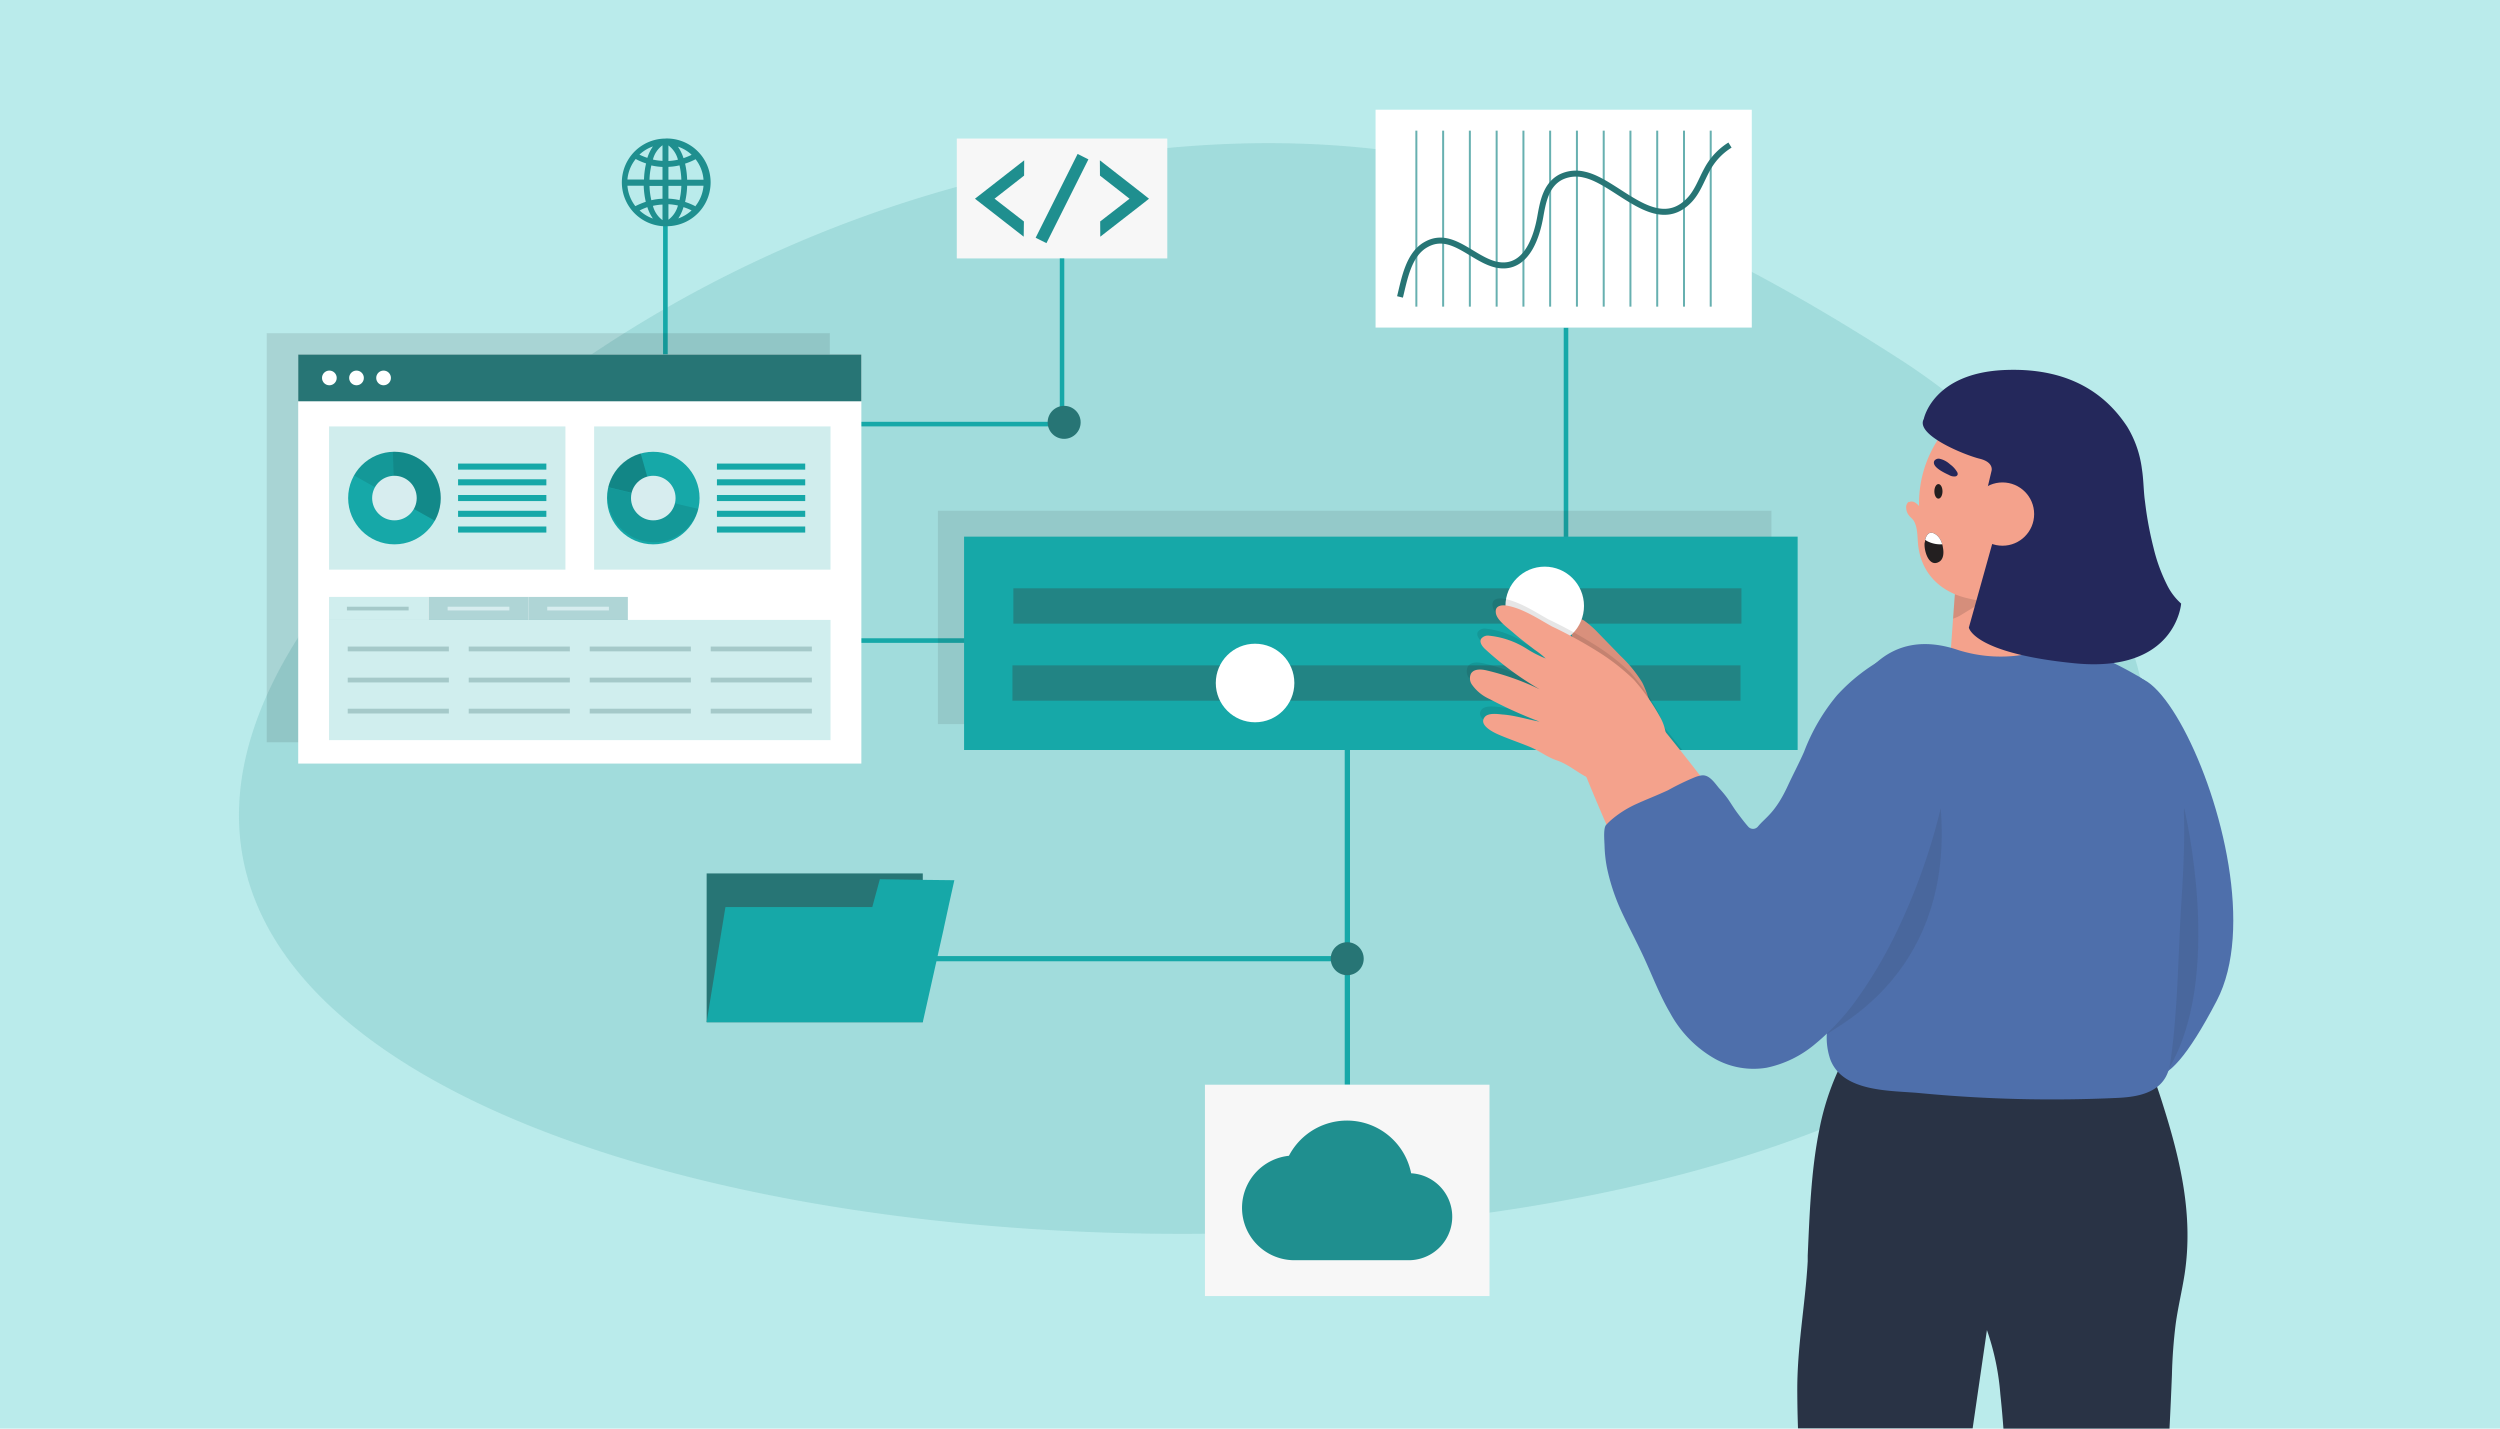 <svg id="Layer_1" data-name="Layer 1" xmlns="http://www.w3.org/2000/svg" width="350" height="200" viewBox="0 0 350 200"><defs><style>.cls-1{fill:#baebeb;}.cls-1,.cls-2{isolation:isolate;}.cls-2{fill:#399;opacity:0.18;}.cls-3{fill:#f7f7f7;}.cls-20,.cls-4{fill:#16a8a8;}.cls-12,.cls-13,.cls-5{fill:#231f20;}.cls-16,.cls-5{opacity:0.1;}.cls-6,.cls-7{fill:#277575;}.cls-7{opacity:0.7;}.cls-8{fill:#fff;}.cls-9{fill:#293345;}.cls-10{fill:#4e6fab;}.cls-11{fill:#f4a28c;}.cls-12{opacity:0.15;}.cls-14{fill:#24285b;}.cls-15{fill:#d9907c;}.cls-17,.cls-26{fill:#1f8f8f;}.cls-18,.cls-19{fill:none;}.cls-18{stroke:#67b0b0;stroke-width:0.28px;}.cls-18,.cls-19,.cls-26{stroke-miterlimit:10;}.cls-19{stroke:#277575;stroke-width:0.84px;}.cls-20,.cls-21,.cls-24{opacity:0.2;}.cls-22{fill:#afd5d6;}.cls-23{fill:#d7edef;}.cls-25{fill:#a5c9c9;}.cls-26{stroke:#1f8f8f;stroke-width:0.51px;}</style></defs><rect class="cls-1" width="350" height="200"/><path class="cls-2" d="M265.93,50.27c-35.36-22.76-66.16-34.34-108.29-28.9A175.08,175.08,0,0,0,67.41,61.25c-155.86,132,278.18,154.21,230,26.49C291.7,72.57,280.5,59.64,265.93,50.27Z"/><rect class="cls-3" x="133.95" y="19.4" width="29.47" height="16.78"/><path class="cls-4" d="M93.16,31.29a.32.32,0,0,1,.32.32V58.28a.32.32,0,0,1-.32.32.32.32,0,0,1-.33-.32V31.61A.32.32,0,0,1,93.16,31.29Z"/><path class="cls-4" d="M77.08,90H145a.32.32,0,1,0,0-.64H77.08a.32.32,0,0,0,0,.64Z"/><path class="cls-4" d="M188.61,133.85H128.37a.37.37,0,0,0,0,.73h60.24a.37.37,0,0,0,0-.73Z"/><path class="cls-4" d="M219.56,45.86V78.11a.32.32,0,0,1-.32.32.32.32,0,0,1-.32-.32V45.86Z"/><path class="cls-4" d="M149,59.38a.32.32,0,0,1-.33.32H118.63a.33.33,0,0,1,0-.65h29.74V36.18H149Z"/><rect class="cls-5" x="131.3" y="71.51" width="116.69" height="29.87" transform="translate(379.3 172.88) rotate(180)"/><circle class="cls-6" cx="148.98" cy="59.13" r="2.31"/><path class="cls-4" d="M189,97.54v54.32h-.74V97.54a.37.37,0,1,1,.74,0Z"/><rect class="cls-4" x="134.97" y="75.13" width="116.7" height="29.87"/><rect class="cls-7" x="141.88" y="82.36" width="101.93" height="4.95" transform="translate(385.68 169.67) rotate(180)"/><rect class="cls-7" x="141.74" y="93.14" width="101.93" height="4.95" transform="translate(385.41 191.24) rotate(180)"/><circle class="cls-6" cx="188.61" cy="134.22" r="2.31"/><rect class="cls-8" x="192.58" y="15.36" width="52.67" height="30.5"/><circle class="cls-8" cx="175.71" cy="95.62" r="5.5"/><path class="cls-9" d="M305.84,178.42c-.36,2.31-.92,4.59-1.24,6.91a71.39,71.39,0,0,0-.53,7.16c-.1,2.5-.21,5-.34,7.51H280.48c-.12-1.6-.26-3.2-.43-4.79a35.54,35.54,0,0,0-1.88-9l-2,13.76H251.72c-.06-1.66-.09-3.33-.1-5-.05-6.39,1.11-12.17,1.46-18.39,0-.26,0-.53,0-.79.26-5.74.46-11.91,1.63-17.66a36.53,36.53,0,0,1,2.57-8.11,23.54,23.54,0,0,1,5-7.19c4.45-4.31,10.72-5.07,16.57-5.55a36.93,36.93,0,0,1,9.28.09,14.44,14.44,0,0,1,5.55,2.09,16.33,16.33,0,0,1,4.75,5,32.63,32.63,0,0,1,3,6.16c.19.5.38,1,.55,1.52.28.81.55,1.62.8,2.43C305.24,162.34,307.11,170.14,305.84,178.42Z"/><path class="cls-10" d="M295.63,112c3.53,11.5-1.72,59.57,14.71,28.11C320.77,120.21,292.47,67.92,295.63,112Z"/><path class="cls-5" d="M303.36,150.06s-1.92-19.74,2.43-36.9C305.79,113.16,311.58,137.07,303.36,150.06Z"/><polygon class="cls-11" points="272.86 94.44 289.44 94.12 286.64 81.09 273.82 81.3 273.68 83.23 273.43 86.61 272.86 94.44"/><path class="cls-12" d="M273.43,86.61a5.23,5.23,0,0,0,1.34-.65L279.6,83a58.44,58.44,0,0,1-5.92.19Z"/><path class="cls-11" d="M267.23,70.31a.88.88,0,0,1,.79,0,2.11,2.11,0,0,1,.65.54A16.31,16.31,0,0,1,272,60.57a15.63,15.63,0,0,1,1.16-1.42c5.22-5.68,15.28-4.75,19.59,1.61a14.31,14.31,0,0,1,.88,13.78,17.47,17.47,0,0,1-10.72,9,12.9,12.9,0,0,1-7.26.26c-4-.86-6.81-3.59-7.14-7.82-.08-1-.07-2.41-.68-3.2-.18-.23-.41-.4-.58-.62a1.76,1.76,0,0,1-.38-1,1,1,0,0,1,.35-.92Z"/><ellipse class="cls-13" cx="271.38" cy="68.79" rx="0.57" ry="1.02"/><path class="cls-14" d="M270.75,64.86a.56.56,0,0,1,.06-.35.74.74,0,0,1,.79-.27A3.17,3.17,0,0,1,273,65a3.53,3.53,0,0,1,1,1.09.47.47,0,0,1,.06.38.39.39,0,0,1-.33.23,1.42,1.42,0,0,1-.87-.2C272.37,66.27,270.86,65.59,270.75,64.86Z"/><path class="cls-13" d="M271.43,78.68c.69-.36.73-1.31.57-2.07a2.71,2.71,0,0,0-.09-.41,2.46,2.46,0,0,0-.72-1.24c-.93-.78-1.46-.24-1.67.62,0,.13,0,.26-.07.4C269.32,77,270,79.46,271.43,78.68Z"/><path class="cls-8" d="M269.52,75.58l.23.15a4,4,0,0,0,2.16.47,2.46,2.46,0,0,0-.72-1.24C270.26,74.18,269.73,74.72,269.52,75.58Z"/><path class="cls-10" d="M256.38,132.53c.86,4.1-.59,8.17-.63,12.27a9.4,9.4,0,0,0,.51,3.57c1.8,4.61,8.58,4.28,12.58,4.67a194.5,194.5,0,0,0,27.52.67c2.49-.11,5.56-.53,6.88-3a5.78,5.78,0,0,0,.59-1.86c1.06-7.22,1.08-14.52,1.52-21.79.43-7.06.89-14.17-.45-21.17a26,26,0,0,0-2.92-8.3,14.57,14.57,0,0,0-1.12-1.73,6.19,6.19,0,0,0-1.76-1.33c-1.17-.68-2.36-1.31-3.58-1.89a25.93,25.93,0,0,0-4-1.54,11.1,11.1,0,0,0-2.69-.49,12.33,12.33,0,0,0-3.28.61,26.6,26.6,0,0,1-3.55.61,19.72,19.72,0,0,1-7.05-.59q-.51-.13-1-.3C255.15,84.8,253.15,117,256.38,132.53Z"/><path class="cls-15" d="M230.26,102.24c2.77,1,.21-5.7-.37-6.73a18.46,18.46,0,0,0-3-3.67l-3.23-3.32A12.76,12.76,0,0,0,221.94,87a1.63,1.63,0,0,0-.9-.37,1.15,1.15,0,0,0-1,.84,2.61,2.61,0,0,0,0,1.36,17.28,17.28,0,0,0,1.89,4.81C223.85,97.21,226.39,100.88,230.26,102.24Z"/><circle class="cls-8" cx="216.26" cy="84.83" r="5.5"/><path class="cls-16" d="M235.52,105h-19c-.89-.45-1.74-1-2.68-1.43-1.45-.61-3-1.11-4.42-1.74-.79-.33-2.88-1.37-2-2.48.5-.61,1.8-.43,2.48-.36,1.77.17,3.45.73,5.2,1.05a59.18,59.18,0,0,1-7-3.16,6,6,0,0,1-2.46-2,1.54,1.54,0,0,1-.14-1.57c.43-.69,1.44-.62,2.24-.43a35.88,35.88,0,0,1,7.38,2.64,43.13,43.13,0,0,1-7.71-5.69c-.36-.37-.75-.9-.52-1.36a1.19,1.19,0,0,1,1.17-.45,12,12,0,0,1,5.07,1.8,14.9,14.9,0,0,0,2.72,1.4A12.49,12.49,0,0,0,214.35,90c-1-.77-2-1.55-3-2.39C210.68,87,209.2,86,209,85c-.31-1.24.83-1.32,1.69-1.15,2.17.45,4.18,1.79,6.09,2.86a63.17,63.17,0,0,1,6.52,3.58,29.47,29.47,0,0,1,5,3.91,28.54,28.54,0,0,1,3.78,5.41,6.28,6.28,0,0,1,.67,1.92Z"/><path class="cls-11" d="M241.35,146.13c-3.49-2.83-5.72-8.39-7.68-12.21q-6.79-13.2-12.33-27c-.85-2.11.21-5.11,1.76-6.77a5.59,5.59,0,0,1,6.23-1.42,9.28,9.28,0,0,1,3,2.71c4.67,5.71,9.18,11.57,13.34,17.67,4.3,6.31,8.35,13.36,8.17,21-.07,2.76-.7,5.26-3.32,6.62C246.66,148.74,243.72,148.07,241.35,146.13Z"/><path class="cls-11" d="M227.92,108.94a10.64,10.64,0,0,0,3.6-1.94c2-1.65,2.15-4.22,1-6.42a29.56,29.56,0,0,0-3.78-5.42,30.06,30.06,0,0,0-5-3.91,63.81,63.81,0,0,0-6.51-3.57c-1.91-1.07-3.92-2.41-6.09-2.86-.86-.18-2-.09-1.69,1.15.22.92,1.7,2,2.38,2.58.95.85,2,1.62,3,2.4a12.59,12.59,0,0,1,1.57,1.24,15.56,15.56,0,0,1-2.72-1.4A12.15,12.15,0,0,0,208.51,89a1.19,1.19,0,0,0-1.17.46c-.23.46.15,1,.52,1.36a43.62,43.62,0,0,0,7.71,5.69,36,36,0,0,0-7.39-2.64c-.79-.19-1.81-.27-2.24.43a1.54,1.54,0,0,0,.15,1.57,6,6,0,0,0,2.46,2,59.92,59.92,0,0,0,7,3.16c-1.75-.31-3.43-.88-5.21-1-.67-.07-2-.26-2.48.36-.9,1.11,1.19,2.14,2,2.48,1.46.63,3,1.14,4.43,1.74,1.25.53,2.33,1.39,3.6,1.82,2.58.87,4,3,6.89,3.06A9.41,9.41,0,0,0,227.92,108.94Z"/><path class="cls-5" d="M271.7,113.16c1.83,22.66-14.08,30.19-15.95,31.64Z"/><path class="cls-10" d="M233.82,141.82a16.26,16.26,0,0,0,6.36,6.46,11.13,11.13,0,0,0,7.16,1.2,15.4,15.4,0,0,0,6.78-3.32,33,33,0,0,0,6.15-6.71,62.57,62.57,0,0,0,5.26-9,86.1,86.1,0,0,0,4.11-10.12,78.14,78.14,0,0,0,3.28-13.56,43.78,43.78,0,0,0,.46-5.84,18.78,18.78,0,0,0-.88-6.54A5.22,5.22,0,0,0,269.43,91c-1.85-.6-3.87.19-5.49,1.07a25.54,25.54,0,0,0-6.78,5.3,27.58,27.58,0,0,0-4.59,7.88c-.71,1.62-1.54,3.17-2.28,4.77-1.77,3.83-3.12,4.4-4.19,5.71a.89.89,0,0,1-1.35,0c-.53-.6-1-1.23-1.49-1.88s-.89-1.33-1.35-2a15.26,15.26,0,0,0-1.2-1.46c-.6-.69-1.36-1.94-2.43-1.84a4.13,4.13,0,0,0-.92.23,35.53,35.53,0,0,0-3.83,1.85c-.76.35-1.52.68-2.29,1l-1,.42c-.14.06-.28.13-.42.18l-.62.28a14.76,14.76,0,0,0-3.29,2,9.64,9.64,0,0,0-1.07,1c-.41.48-.21,2.34-.2,3a18.62,18.62,0,0,0,.34,3,28.51,28.51,0,0,0,1.88,5.78c1,2.19,2.13,4.28,3.14,6.44C231.28,136.45,232.31,139.26,233.82,141.82Z"/><path class="cls-14" d="M278.25,68.3l.57-2.4s.35-1.19-1.67-1.68-9.07-3.32-7.82-5.56c0,0,1.26-6.45,11.36-6.86s14.78,4.39,17.12,7.94a15,15,0,0,1,2.06,5.94c.22,1.38.22,2.78.38,4.16.08.61.15,1.22.24,1.83a50.75,50.75,0,0,0,1,5,23.85,23.85,0,0,0,1.87,5.17,8.55,8.55,0,0,0,2,2.66s-.7,9.77-14.92,8.36-14.8-5-14.8-5l4-14.34Z"/><circle class="cls-11" cx="280.35" cy="71.97" r="4.43"/><rect class="cls-3" x="168.69" y="151.86" width="39.84" height="29.59"/><path id="Icon_material-cloud" data-name="Icon material-cloud" class="cls-17" d="M197.56,164.26a9.16,9.16,0,0,0-17.11-2.45,7.33,7.33,0,0,0,.79,14.62h15.89a6.09,6.09,0,0,0,.43-12.17Z"/><line class="cls-18" x1="198.29" y1="18.29" x2="198.29" y2="42.93"/><line class="cls-18" x1="202.04" y1="18.29" x2="202.04" y2="42.93"/><line class="cls-18" x1="205.78" y1="18.29" x2="205.78" y2="42.93"/><line class="cls-18" x1="209.53" y1="18.29" x2="209.53" y2="42.93"/><line class="cls-18" x1="213.28" y1="18.29" x2="213.28" y2="42.93"/><line class="cls-18" x1="217.02" y1="18.29" x2="217.02" y2="42.93"/><line class="cls-18" x1="220.77" y1="18.29" x2="220.77" y2="42.93"/><line class="cls-18" x1="224.52" y1="18.29" x2="224.52" y2="42.93"/><line class="cls-18" x1="228.26" y1="18.29" x2="228.26" y2="42.93"/><line class="cls-18" x1="232.01" y1="18.29" x2="232.01" y2="42.93"/><line class="cls-18" x1="235.76" y1="18.29" x2="235.76" y2="42.93"/><line class="cls-18" x1="239.5" y1="18.29" x2="239.5" y2="42.93"/><path class="cls-19" d="M196,41.57c.62-2.5,1.19-6,3.68-7.35,3.9-2.18,7.07,3,10.85,2.94,3.34-.06,4.62-4.1,5.1-6.76.38-2.12.79-4.53,2.91-5.62a4.84,4.84,0,0,1,3.27-.33c4.61,1,10,8.38,14.65,3.62,1.17-1.19,1.71-2.83,2.5-4.27a9,9,0,0,1,3.24-3.49"/><rect class="cls-6" x="98.93" y="122.28" width="30.26" height="20.83"/><polygon class="cls-4" points="133.61 123.23 132.91 126.37 132.14 129.91 132.12 130.03 129.19 143.11 98.93 143.11 99.06 142.29 99.96 136.77 101.56 126.99 122.12 126.99 122.35 126.14 122.49 125.62 123.11 123.35 123.18 123.09 125.22 123.12 127.29 123.15 129.19 123.18 131.91 123.21 133.61 123.23"/><polygon class="cls-16" points="37.34 46.65 37.34 53.2 37.34 103.92 116.18 103.92 116.18 53.2 116.18 46.65 37.34 46.65"/><rect class="cls-8" x="41.75" y="49.64" width="78.84" height="57.27" transform="translate(162.34 156.54) rotate(180)"/><rect class="cls-6" x="41.75" y="49.64" width="78.84" height="6.55" transform="translate(162.34 105.82) rotate(180)"/><circle class="cls-8" cx="46.11" cy="52.91" r="1.03"/><circle class="cls-8" cx="49.91" cy="52.91" r="1.03"/><circle class="cls-8" cx="53.7" cy="52.91" r="1.03"/><rect class="cls-20" x="46.07" y="59.7" width="33.09" height="20.05"/><rect class="cls-20" x="83.18" y="59.7" width="33.09" height="20.05"/><g class="cls-21"><rect class="cls-4" x="46.07" y="83.57" width="13.94" height="3.23"/></g><rect class="cls-22" x="60.02" y="83.57" width="13.94" height="3.23"/><rect class="cls-22" x="73.96" y="83.57" width="13.94" height="3.23"/><circle class="cls-4" cx="55.22" cy="69.73" r="6.48"/><path class="cls-16" d="M49.57,66.56a6.48,6.48,0,1,1,11.31,6.33Z"/><path class="cls-16" d="M55,63.25a6.48,6.48,0,0,1,5.89,9.65l-5.66-3.17Z"/><circle class="cls-23" cx="55.22" cy="69.73" r="3.12"/><rect class="cls-4" x="64.13" y="64.9" width="12.36" height="0.85"/><rect class="cls-4" x="64.13" y="67.1" width="12.36" height="0.85"/><rect class="cls-4" x="64.13" y="69.3" width="12.36" height="0.85"/><rect class="cls-4" x="64.13" y="71.51" width="12.36" height="0.85"/><rect class="cls-4" x="64.13" y="73.71" width="12.36" height="0.85"/><circle class="cls-4" cx="91.46" cy="69.73" r="6.48"/><path class="cls-16" d="M97.77,71.25a6.49,6.49,0,0,1-12.61-3Z"/><path class="cls-24" d="M85.16,68.21a6.44,6.44,0,0,1,4.54-4.72l1.76,6.24Z"/><circle class="cls-23" cx="91.46" cy="69.73" r="3.12"/><rect class="cls-4" x="100.37" y="64.9" width="12.36" height="0.85"/><rect class="cls-4" x="100.37" y="67.1" width="12.36" height="0.85"/><rect class="cls-4" x="100.37" y="69.3" width="12.36" height="0.85"/><rect class="cls-4" x="100.37" y="71.51" width="12.36" height="0.85"/><rect class="cls-4" x="100.37" y="73.71" width="12.36" height="0.85"/><g class="cls-21"><rect class="cls-4" x="46.07" y="86.79" width="70.2" height="16.83"/></g><rect class="cls-25" x="48.57" y="84.94" width="8.64" height="0.52"/><rect class="cls-23" x="62.67" y="84.94" width="8.64" height="0.52"/><rect class="cls-23" x="76.61" y="84.94" width="8.64" height="0.52"/><rect class="cls-25" x="48.68" y="90.52" width="14.16" height="0.67"/><rect class="cls-25" x="48.68" y="94.87" width="14.16" height="0.67"/><rect class="cls-25" x="48.68" y="99.22" width="14.16" height="0.67"/><rect class="cls-25" x="65.62" y="90.52" width="14.16" height="0.67"/><rect class="cls-25" x="65.62" y="94.87" width="14.16" height="0.67"/><rect class="cls-25" x="65.62" y="99.22" width="14.16" height="0.67"/><rect class="cls-25" x="82.56" y="90.52" width="14.16" height="0.67"/><rect class="cls-25" x="82.56" y="94.87" width="14.16" height="0.67"/><rect class="cls-25" x="82.56" y="99.22" width="14.16" height="0.67"/><rect class="cls-25" x="99.5" y="90.52" width="14.16" height="0.67"/><rect class="cls-25" x="99.5" y="94.87" width="14.16" height="0.67"/><rect class="cls-25" x="99.5" y="99.22" width="14.16" height="0.67"/><path id="Icon_ionic-ios-globe" data-name="Icon ionic-ios-globe" class="cls-17" d="M93.17,19.4h0a6.14,6.14,0,0,0-.32,12.27,1.67,1.67,0,0,0,.32,0h.33a6.14,6.14,0,0,0-.31-12.28Zm-1.76,1.1a5.94,5.94,0,0,0-.78,1.6,8.89,8.89,0,0,1-1.11-.45A5.31,5.31,0,0,1,91.41,20.5ZM89,22.26a8.44,8.44,0,0,0,1.45.62,11.37,11.37,0,0,0-.29,2.25H87.84A5.29,5.29,0,0,1,89,22.26ZM87.84,26h2.28a11.37,11.37,0,0,0,.29,2.25,11,11,0,0,0-1.46.61A5.33,5.33,0,0,1,87.84,26Zm1.68,3.48A8.89,8.89,0,0,1,90.63,29a5.94,5.94,0,0,0,.78,1.6A5.31,5.31,0,0,1,89.52,29.44Zm3.23,1.34a3.58,3.58,0,0,1-1.34-2,7.57,7.57,0,0,1,1.34-.18Zm0-3a8.24,8.24,0,0,0-1.56.21,10,10,0,0,1-.26-2h1.82Zm0-2.66H90.93a10,10,0,0,1,.26-2,8.24,8.24,0,0,0,1.56.21Zm0-2.64a7.57,7.57,0,0,1-1.34-.18,3.53,3.53,0,0,1,1.34-2Zm5.74,2.64H96.2a11.37,11.37,0,0,0-.29-2.25,8.63,8.63,0,0,0,1.47-.62A5.31,5.31,0,0,1,98.49,25.13Zm-1.68-3.48a9.08,9.08,0,0,1-1.12.46,6.16,6.16,0,0,0-.78-1.61A5.16,5.16,0,0,1,96.81,21.65Zm-3.23-1.32a3.6,3.6,0,0,1,1.33,2,8.5,8.5,0,0,1-1.33.18Zm0,3a8.14,8.14,0,0,0,1.55-.21,10.85,10.85,0,0,1,.26,2H93.58Zm0,2.66h1.81a10.75,10.75,0,0,1-.26,2,8.14,8.14,0,0,0-1.55-.21Zm0,4.8V28.59a8.5,8.5,0,0,1,1.33.18A3.6,3.6,0,0,1,93.58,30.76Zm1.33-.16A6.15,6.15,0,0,0,95.69,29a7.87,7.87,0,0,1,1.13.46A5.48,5.48,0,0,1,94.91,30.6Zm2.47-1.77a8.63,8.63,0,0,0-1.47-.62A11.37,11.37,0,0,0,96.2,26h2.29A5.25,5.25,0,0,1,97.38,28.83Z"/><polygon class="cls-26" points="136.91 27.82 137.5 28.28 143.07 32.62 143.09 31.13 138.82 27.82 143.12 24.46 143.13 22.97 137.5 27.36 136.91 27.82"/><polygon class="cls-26" points="160.45 27.82 159.87 28.28 154.29 32.62 154.28 31.13 158.55 27.82 154.25 24.46 154.24 22.97 159.87 27.36 160.45 27.82"/><rect class="cls-26" x="142.38" y="27.2" width="12.61" height="1.18" transform="translate(57.26 148.3) rotate(-63.4)"/></svg>